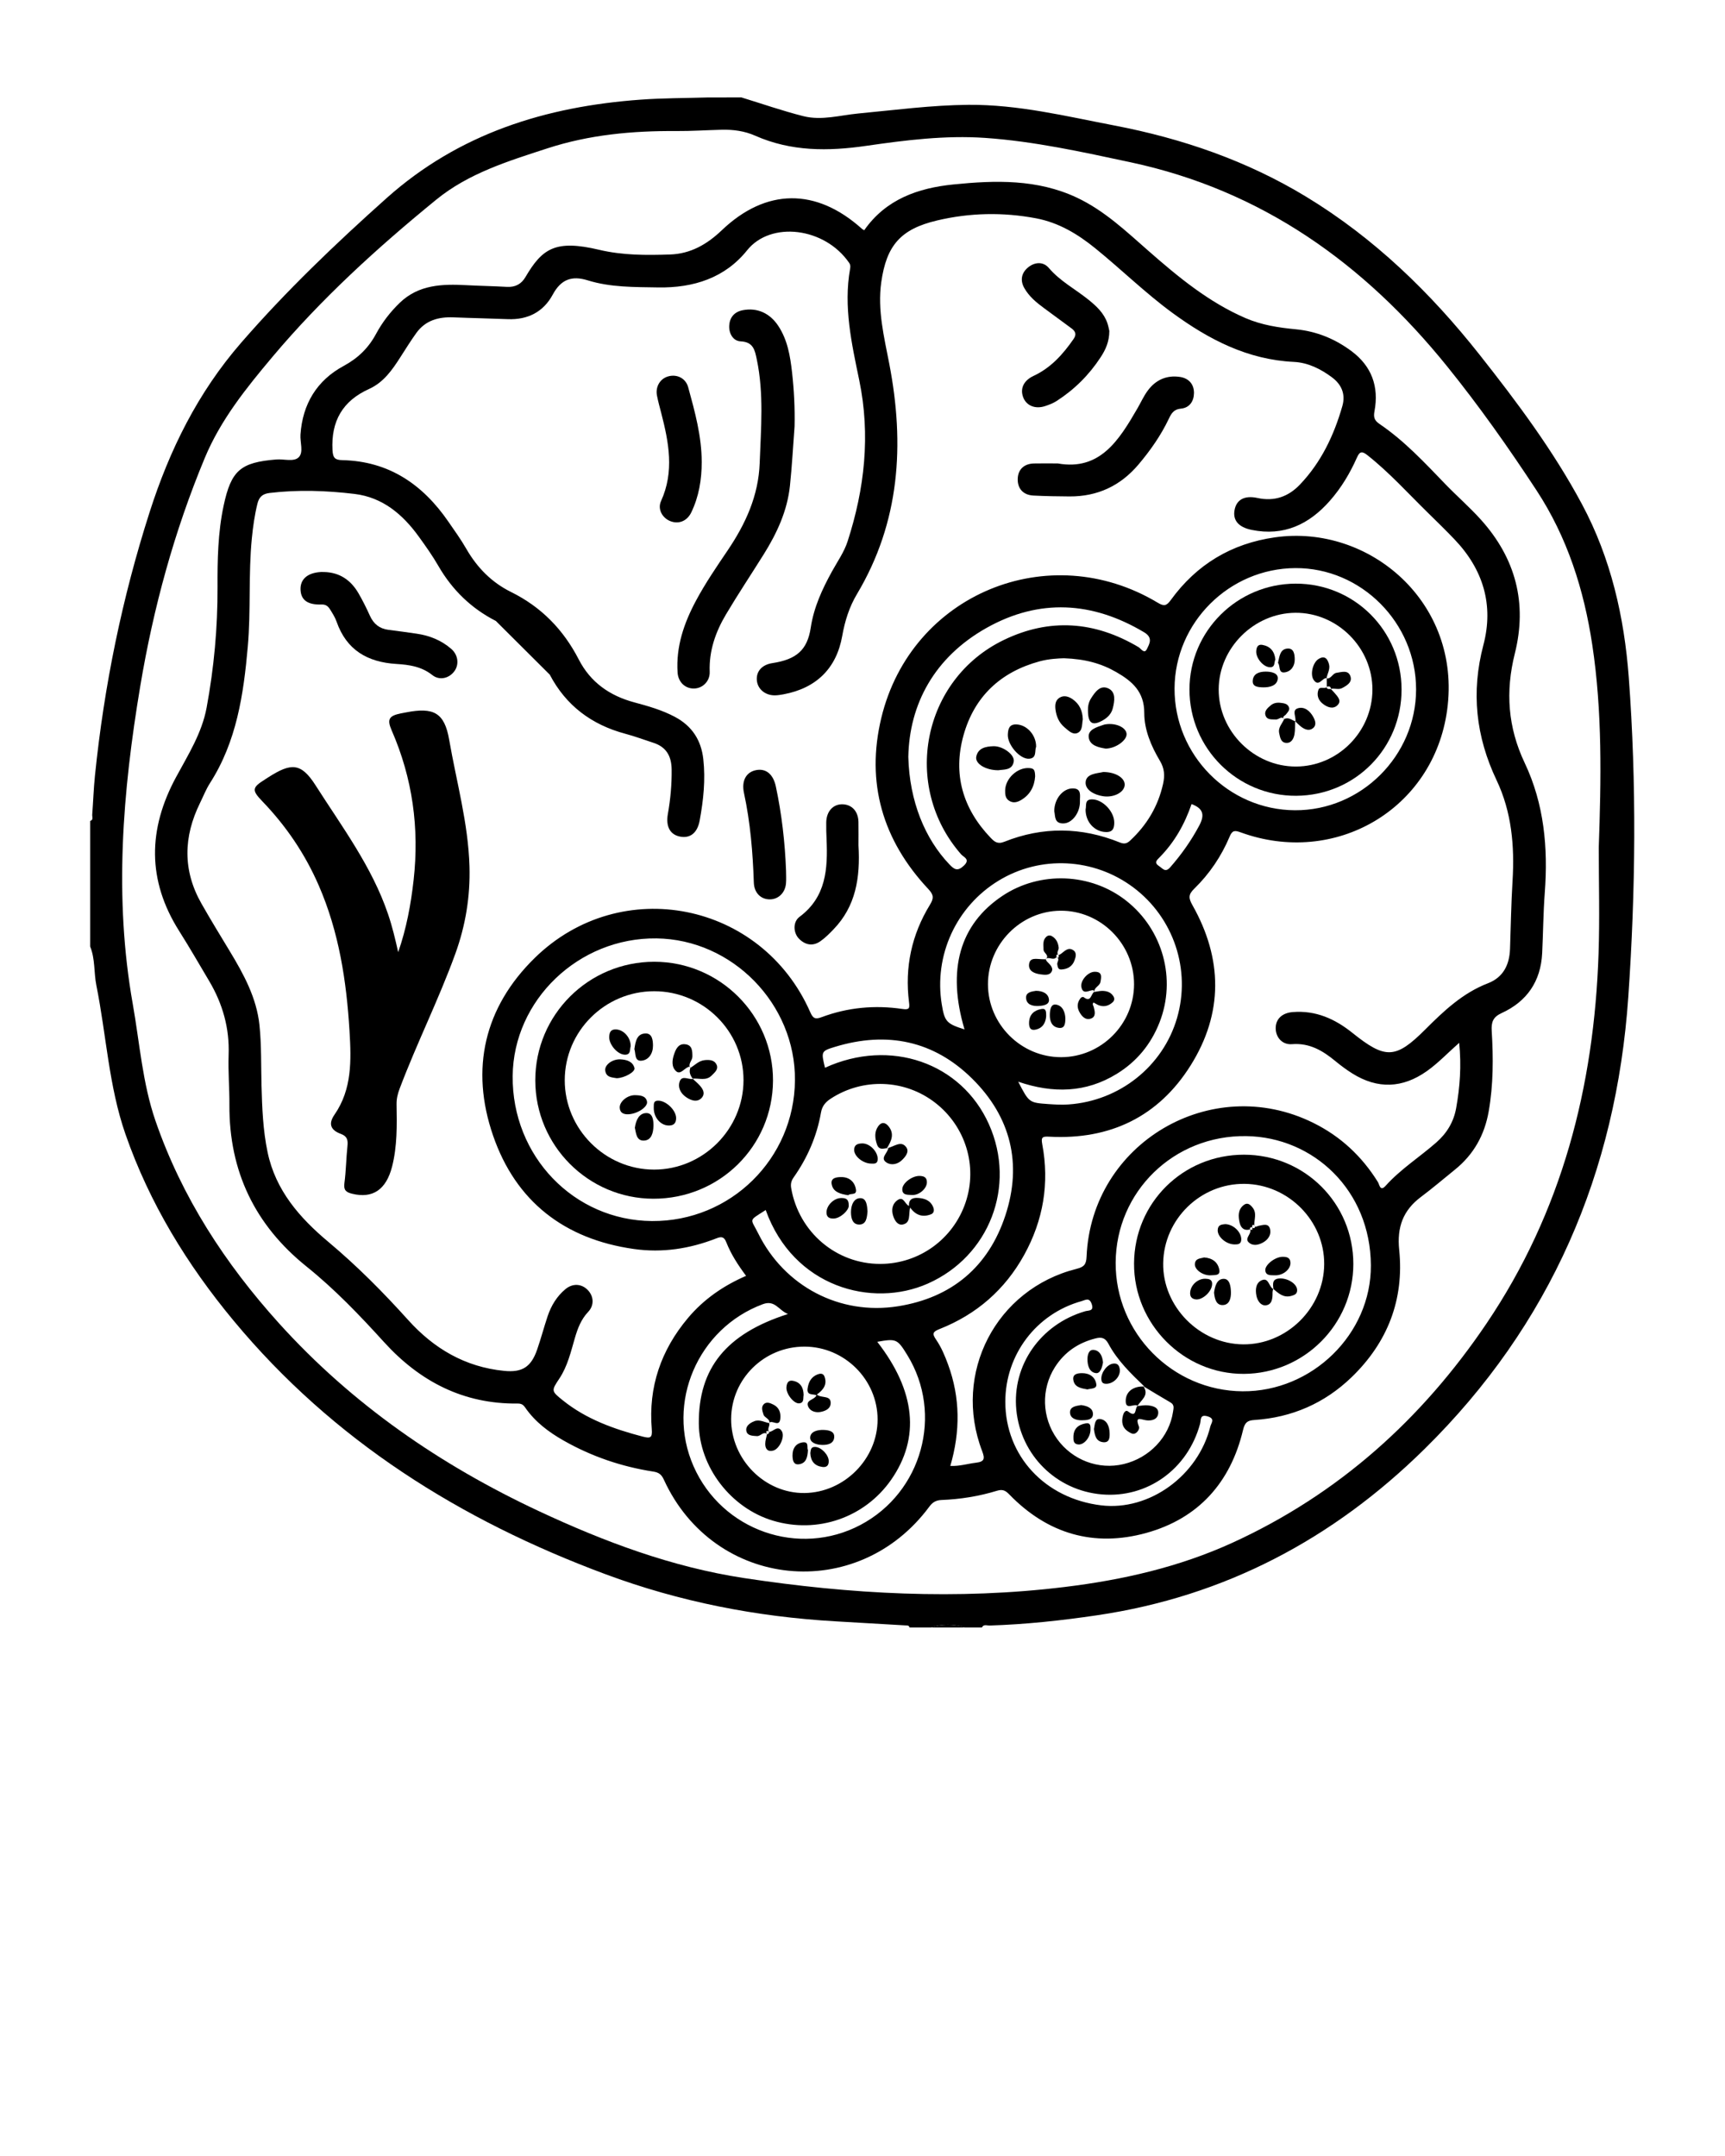 <svg xmlns="http://www.w3.org/2000/svg" xmlns:xlink="http://www.w3.org/1999/xlink" version="1.1" x="0px" y="0px" viewBox="0 0 100 125" enable-background="new 0 0 100 100" xml:space="preserve"><path fill-rule="evenodd" clip-rule="evenodd" fill="#000000" d="M42.98,5.648c1.198,0.367,2.384,0.782,3.597,1.088  C47.636,7.002,48.7,6.68,49.759,6.58c2.125-0.201,4.244-0.485,6.383-0.502c2.878-0.023,5.66,0.661,8.457,1.197  c3.929,0.754,7.676,2.039,11.119,4.13c3.949,2.399,7.209,5.56,10.055,9.162c2.178,2.755,4.28,5.572,5.941,8.676  c1.67,3.124,2.445,6.521,2.707,10.025c0.459,6.177,0.398,12.363-0.027,18.534c-0.703,10.173-4.498,19.003-11.813,26.208  c-5.297,5.217-11.571,8.545-18.978,9.639c-2.074,0.307-4.151,0.531-6.247,0.596c-0.144,0.004-0.337-0.092-0.435,0.115  c-0.328,0-0.658,0-0.986,0c-0.658-0.217-1.316-0.217-1.975,0c-0.41,0-0.822,0-1.233,0c-0.03-0.139-0.142-0.117-0.239-0.123  c-1.354-0.078-2.706-0.16-4.058-0.236c-4.576-0.264-9.026-1.131-13.33-2.732c-8.4-3.125-15.786-7.742-21.562-14.705  c-2.691-3.242-4.871-6.805-6.263-10.801c-0.972-2.79-1.11-5.754-1.688-8.627c-0.151-0.748-0.062-1.534-0.361-2.258  c0-2.426,0-4.853,0-7.28c0.205-0.064,0.11-0.237,0.12-0.362c0.057-0.758,0.082-1.519,0.159-2.273  c0.53-5.199,1.573-10.292,3.169-15.273c1.157-3.613,2.794-6.929,5.308-9.822c2.608-3.003,5.463-5.733,8.424-8.378  c4.212-3.761,9.239-5.315,14.729-5.712c1.287-0.094,2.581-0.088,3.871-0.127C41.664,5.648,42.322,5.648,42.98,5.648z M92.682,49.128  c0.137-3.924,0.213-7.851-0.377-11.746c-0.482-3.194-1.445-6.228-3.232-8.953c-1.622-2.475-3.326-4.89-5.186-7.193  C79.07,15.27,73.143,11.032,65.534,9.407c-2.788-0.595-5.579-1.215-8.431-1.412c-2.305-0.158-4.604,0.13-6.875,0.459  c-2.226,0.323-4.365,0.335-6.456-0.589c-0.605-0.269-1.263-0.358-1.927-0.342c-0.883,0.021-1.765,0.081-2.647,0.075  c-2.54-0.017-5.035,0.211-7.471,1.005c-2.268,0.739-4.552,1.436-6.435,2.971c-3.411,2.783-6.66,5.741-9.502,9.121  c-1.521,1.811-2.999,3.645-3.92,5.859c-1.773,4.262-2.979,8.686-3.739,13.227c-1.024,6.121-1.529,12.263-0.433,18.438  c0.4,2.261,0.561,4.573,1.313,6.758c1.527,4.432,4.037,8.281,7.158,11.74c4.244,4.701,9.354,8.221,15.068,10.895  c3.802,1.779,7.729,3.246,11.885,3.879c6.17,0.939,12.378,1.281,18.605,0.518c3.354-0.408,6.631-1.154,9.718-2.564  c6.138-2.807,10.972-7.148,14.731-12.713c4.371-6.471,6.234-13.72,6.494-21.438C92.739,53.24,92.682,51.183,92.682,49.128z"/><path fill-rule="evenodd" clip-rule="evenodd" fill="#000000" d="M53.961,94.359c0.658-0.217,1.316-0.217,1.975,0  C55.277,94.359,54.619,94.359,53.961,94.359z"/><path fill-rule="evenodd" clip-rule="evenodd" fill="#000000" d="M50.097,13.352c1.256-1.798,3.116-2.452,5.186-2.659  c2.427-0.245,4.848-0.311,7.133,0.76c1.604,0.752,2.875,1.965,4.187,3.115c1.716,1.505,3.468,2.951,5.594,3.872  c0.942,0.407,1.928,0.557,2.929,0.652c1.199,0.115,2.271,0.558,3.225,1.269c1.164,0.867,1.596,2.055,1.33,3.474  c-0.066,0.352-0.014,0.54,0.297,0.75c1.438,0.976,2.617,2.246,3.814,3.488c0.67,0.694,1.398,1.326,2.047,2.045  c2.033,2.253,2.707,4.857,1.977,7.771c-0.554,2.209-0.404,4.285,0.573,6.346c1.128,2.38,1.358,4.919,1.163,7.519  c-0.087,1.167-0.094,2.34-0.151,3.509c-0.081,1.629-0.88,2.801-2.349,3.472c-0.506,0.231-0.607,0.531-0.576,1.038  c0.095,1.559,0.097,3.117-0.176,4.666c-0.239,1.371-0.875,2.504-1.962,3.379c-0.655,0.529-1.297,1.078-1.97,1.582  c-1.034,0.775-1.39,1.754-1.256,3.057c0.296,2.895-0.676,5.383-2.767,7.398c-1.562,1.506-3.457,2.33-5.628,2.473  c-0.41,0.025-0.555,0.15-0.658,0.584c-0.725,3.045-2.587,5.125-5.603,5.963c-3.036,0.842-5.724,0.057-7.937-2.221  c-0.215-0.221-0.375-0.33-0.725-0.223c-1.043,0.32-2.12,0.492-3.211,0.535c-0.322,0.014-0.518,0.127-0.707,0.383  c-4.171,5.637-12.475,4.797-15.389-1.555c-0.131-0.287-0.272-0.422-0.613-0.475c-1.839-0.283-3.579-0.877-5.202-1.799  c-0.866-0.492-1.65-1.08-2.223-1.908c-0.119-0.174-0.226-0.24-0.443-0.238c-3.14,0.035-5.667-1.277-7.742-3.561  c-1.41-1.553-2.854-3.064-4.495-4.383c-2.99-2.402-4.494-5.525-4.47-9.377c0.006-0.963-0.081-1.931-0.046-2.894  c0.056-1.551-0.345-2.962-1.127-4.281c-0.575-0.969-1.138-1.947-1.74-2.9c-1.859-2.94-1.812-5.904-0.182-8.917  c0.7-1.296,1.501-2.559,1.774-4.036c0.426-2.307,0.642-4.635,0.632-6.984c-0.007-1.581,0.021-3.164,0.353-4.722  c0.437-2.049,0.979-2.512,3.059-2.68c0.445-0.036,1.02,0.158,1.302-0.135s0.063-0.861,0.094-1.308  c0.121-1.776,0.953-3.143,2.504-3.98c0.837-0.453,1.439-1.043,1.879-1.861c0.361-0.671,0.826-1.273,1.378-1.805  c1.1-1.055,2.466-1.09,3.864-1.016c0.779,0.041,1.56,0.054,2.339,0.098c0.481,0.027,0.837-0.156,1.077-0.567  c0.98-1.672,1.747-2.182,4.281-1.581c1.365,0.323,2.727,0.316,4.102,0.271c1.191-0.04,2.145-0.59,2.992-1.398  c2.57-2.456,5.479-2.479,8.137-0.087C50.003,13.295,50.041,13.314,50.097,13.352z M66.281,80.371  c0.018,0.012,0.039,0.018,0.062,0.018c-0.785-0.754-1.572-1.514-2.09-2.486c-0.191-0.359-0.422-0.387-0.744-0.305  c-0.998,0.252-1.793,0.789-2.351,1.662c-0.814,1.277-0.765,2.928,0.124,4.168c0.882,1.227,2.404,1.803,3.854,1.457  c1.504-0.359,2.65-1.572,2.866-3.037c0.029-0.195,0.095-0.398-0.147-0.537C67.326,81.006,66.805,80.686,66.281,80.371z   M28.746,36.002c-1.421-0.722-2.532-1.801-3.335-3.194c-0.337-0.585-0.731-1.14-1.127-1.688c-0.932-1.293-2.099-2.287-3.734-2.483  c-1.631-0.195-3.274-0.253-4.918-0.056c-0.419,0.05-0.614,0.235-0.709,0.623c-0.162,0.66-0.256,1.328-0.323,2.003  c-0.206,2.089-0.051,4.189-0.235,6.28c-0.245,2.778-0.646,5.503-2.194,7.919c-0.23,0.36-0.388,0.768-0.577,1.153  c-0.961,1.956-1.009,3.903,0.083,5.826c0.526,0.927,1.083,1.837,1.635,2.749c0.812,1.342,1.566,2.72,1.73,4.304  c0.12,1.161,0.088,2.339,0.119,3.509c0.035,1.292,0.084,2.583,0.352,3.858c0.464,2.219,1.869,3.812,3.525,5.199  c1.661,1.391,3.174,2.918,4.618,4.521c1.498,1.666,3.312,2.732,5.571,2.955c1.053,0.105,1.563-0.227,1.912-1.234  c0.221-0.639,0.394-1.295,0.608-1.936c0.206-0.613,0.535-1.158,1.039-1.574c0.417-0.342,0.926-0.311,1.28,0.049  c0.354,0.359,0.399,0.885,0.031,1.275c-0.414,0.438-0.608,0.959-0.771,1.516c-0.235,0.805-0.422,1.629-0.896,2.344  c-0.474,0.713-0.48,0.725,0.198,1.27c1.357,1.09,2.951,1.66,4.611,2.096c0.46,0.119,0.589,0.09,0.545-0.436  c-0.203-2.434,0.534-4.576,2.099-6.436c0.911-1.084,2.05-1.871,3.368-2.443c-0.474-0.637-0.876-1.258-1.147-1.949  c-0.129-0.328-0.283-0.34-0.585-0.221c-1.536,0.6-3.125,0.846-4.769,0.613c-4.027-0.568-6.851-2.758-8.166-6.576  c-1.332-3.863-0.518-7.436,2.427-10.31c5-4.878,13.149-3.231,15.958,3.151c0.158,0.359,0.282,0.438,0.667,0.292  c1.509-0.565,3.079-0.707,4.668-0.475c0.408,0.06,0.438-0.032,0.394-0.383c-0.257-2.026,0.149-3.922,1.214-5.661  c0.226-0.37,0.222-0.569-0.093-0.904c-2.653-2.827-3.635-6.171-2.726-9.937c1.731-7.165,9.704-10.458,16.019-6.669  c0.362,0.218,0.508,0.194,0.758-0.151c1.495-2.062,3.512-3.278,6.044-3.638c5.473-0.777,10.836,3.79,9.977,10.023  c-0.793,5.762-6.509,9.077-11.973,7.081c-0.334-0.122-0.48-0.121-0.629,0.235c-0.482,1.147-1.172,2.171-2.062,3.038  c-0.347,0.337-0.327,0.547-0.097,0.955c1.752,3.104,1.79,6.255-0.104,9.279c-1.865,2.979-4.674,4.326-8.188,4.139  c-0.396-0.021-0.497,0.012-0.419,0.43c0.428,2.264,0.062,4.414-1.047,6.424c-1.113,2.016-2.762,3.449-4.899,4.295  c-0.401,0.158-0.447,0.268-0.207,0.617c0.302,0.439,0.509,0.934,0.693,1.436c0.711,1.934,0.716,3.887,0.132,5.887  c0.538,0.023,1.01-0.131,1.494-0.188c0.479-0.057,0.523-0.225,0.352-0.67c-1.728-4.512,0.795-9.393,5.468-10.568  c0.446-0.111,0.565-0.262,0.585-0.711c0.281-6.578,7.226-10.674,13.131-7.76c1.589,0.783,2.832,1.943,3.764,3.447  c0.082,0.135,0.123,0.562,0.44,0.209c0.872-0.971,1.976-1.668,2.946-2.52c0.613-0.539,1.002-1.193,1.144-1.986  c0.217-1.215,0.311-2.438,0.175-3.784c-0.676,0.596-1.223,1.18-1.874,1.64c-1.409,0.996-2.85,1.053-4.314,0.139  c-0.347-0.217-0.678-0.464-0.994-0.725c-0.731-0.602-1.494-1.057-2.509-0.977c-0.562,0.045-0.939-0.389-0.945-0.915  c-0.006-0.55,0.379-0.897,0.988-0.946c1.332-0.106,2.44,0.39,3.455,1.203c1.916,1.537,2.505,1.527,4.229-0.195  c1.08-1.082,2.172-2.114,3.633-2.678c0.889-0.343,1.248-1.075,1.279-1.996c0.045-1.313,0.067-2.627,0.146-3.939  c0.123-2.018-0.051-3.998-0.924-5.835c-1.205-2.536-1.486-5.113-0.766-7.842c0.614-2.329-0.016-4.387-1.675-6.124  c-0.496-0.521-1.011-1.023-1.524-1.525c-1.16-1.134-2.246-2.346-3.526-3.357c-0.31-0.245-0.446-0.223-0.606,0.14  c-0.4,0.903-0.905,1.75-1.561,2.496c-1.207,1.378-2.676,2.077-4.541,1.697c-0.76-0.155-1.1-0.553-0.993-1.146  c0.106-0.6,0.569-0.871,1.332-0.704c0.981,0.214,1.794-0.08,2.458-0.778c1.231-1.289,1.973-2.854,2.459-4.55  c0.199-0.697-0.049-1.26-0.611-1.675c-0.652-0.483-1.385-0.848-2.199-0.887c-2.68-0.129-4.924-1.296-7.028-2.833  c-1.579-1.155-2.974-2.529-4.489-3.757c-1.017-0.824-2.113-1.485-3.422-1.734c-1.924-0.365-3.849-0.325-5.746,0.124  c-2.112,0.499-2.932,1.446-3.234,3.579c-0.229,1.62,0.168,3.185,0.469,4.755c0.893,4.658,0.616,9.146-1.879,13.329  c-0.444,0.743-0.699,1.557-0.852,2.419c-0.333,1.895-1.513,3.038-3.409,3.391c-0.161,0.029-0.325,0.056-0.488,0.059  c-0.58,0.008-1.025-0.376-1.056-0.899c-0.03-0.509,0.316-0.88,0.901-0.969c1.396-0.214,2.029-0.756,2.226-2.057  c0.179-1.182,0.664-2.229,1.229-3.256c0.316-0.574,0.708-1.127,0.906-1.742c0.989-3.055,1.336-6.163,0.676-9.349  c-0.441-2.13-0.921-4.264-0.529-6.465c0.021-0.118,0.026-0.22-0.058-0.341c-1.416-2.058-4.54-2.438-5.913-0.725  c-1.281,1.6-3.104,2.188-5.156,2.153c-1.379-0.024-2.757,0.002-4.088-0.412c-0.925-0.288-1.55-0.05-2.023,0.827  c-0.542,1.007-1.449,1.47-2.606,1.424c-1.047-0.042-2.094-0.061-3.141-0.104c-0.87-0.036-1.635,0.17-2.166,0.912  c-0.321,0.448-0.615,0.919-0.913,1.385c-0.479,0.75-0.979,1.474-1.829,1.858c-1.525,0.689-2.202,1.862-2.114,3.541  c0.025,0.47,0.157,0.573,0.578,0.583c2.691,0.062,4.65,1.406,6.134,3.558c0.361,0.523,0.735,1.042,1.051,1.592  c0.623,1.083,1.469,1.941,2.578,2.489c1.763,0.87,3.045,2.186,3.938,3.922c0.678,1.317,1.786,2.097,3.209,2.48  c0.809,0.218,1.621,0.447,2.369,0.847c0.981,0.524,1.516,1.341,1.639,2.445c0.133,1.197,0.007,2.379-0.209,3.555  c-0.131,0.714-0.535,1.04-1.11,0.943c-0.599-0.102-0.866-0.578-0.735-1.32c0.151-0.853,0.229-1.708,0.219-2.575  c-0.009-0.762-0.301-1.304-1.053-1.547c-0.546-0.177-1.084-0.38-1.638-0.527c-1.949-0.521-3.438-1.637-4.374-3.425 M61.681,38.164  c-0.325,0.009-0.877,0.033-1.417,0.18c-2.26,0.615-3.781,2.04-4.408,4.285c-0.629,2.25-0.046,4.255,1.574,5.946  c0.21,0.219,0.396,0.387,0.785,0.231c2.23-0.891,4.477-0.862,6.701,0.038c0.254,0.102,0.406,0.069,0.594-0.104  c0.973-0.904,1.623-1.985,1.914-3.291c0.109-0.484,0.082-0.894-0.183-1.339c-0.507-0.851-0.909-1.798-0.907-2.776  c0.002-1.234-0.703-1.837-1.617-2.364C63.85,38.468,62.91,38.207,61.681,38.164z M51.035,73.279c2.244-0.004,4.226-1.434,4.943-3.57  c0.707-2.102-0.002-4.414-1.771-5.78c-1.759-1.359-4.18-1.447-6.044-0.234c-0.307,0.2-0.503,0.427-0.57,0.808  c-0.239,1.371-0.785,2.625-1.586,3.762c-0.141,0.199-0.183,0.383-0.141,0.625C46.31,71.438,48.478,73.285,51.035,73.279z   M46.084,62.639c0.04-4.423-3.624-8.179-8.03-8.233c-4.504-0.054-8.292,3.571-8.334,7.977c-0.044,4.642,3.547,8.38,8.079,8.411  C42.349,70.822,46.043,67.186,46.084,62.639z M57.273,57.072c0.007,2.317,1.923,4.224,4.242,4.221  c2.322-0.004,4.225-1.907,4.227-4.229c0.002-2.349-1.938-4.285-4.268-4.262C59.163,52.823,57.266,54.754,57.273,57.072z   M46.638,78.074c-2.341-0.004-4.246,1.877-4.253,4.199c-0.007,2.342,1.948,4.314,4.254,4.289c2.3-0.027,4.236-1.975,4.236-4.264  C50.875,79.99,48.957,78.076,46.638,78.074z M64.676,73.205c-0.021,4.074,3.289,7.43,7.357,7.459  c4.022,0.029,7.461-3.312,7.438-7.305c-0.023-4.352-3.33-7.434-7.223-7.49C68.045,65.807,64.696,69.09,64.676,73.205z   M82.092,39.973c0.002-3.86-3.182-7.059-7.002-7.036c-3.834,0.021-6.985,3.164-7,6.98c-0.015,3.857,3.128,7.038,6.975,7.06  C78.902,46.999,82.09,43.821,82.092,39.973z M59.027,62.715c0.629,1.216,0.629,1.218,1.754,1.297  c0.389,0.027,0.773,0.049,1.165,0.021c2.946-0.203,5.468-2.202,6.287-5.007c0.817-2.798-0.192-5.82-2.532-7.574  c-2.289-1.717-5.389-1.873-7.815-0.391c-2.456,1.498-3.756,4.332-3.29,7.174c0.162,0.993,0.279,1.122,1.318,1.448  c-1.026-3.458-0.284-6.079,2.189-7.737c2.179-1.46,5.138-1.344,7.195,0.283c2.117,1.673,2.902,4.531,1.924,7.041  c-0.494,1.264-1.314,2.269-2.471,2.983C62.951,63.366,61.039,63.402,59.027,62.715z M47.826,61.906  c3.782-1.729,7.908-0.294,9.504,3.277c1.598,3.576,0.029,7.652-3.542,9.236c-3.241,1.438-7.795,0.207-9.4-4.264  c-1.032,0.668-0.882,0.449-0.43,1.363c1.514,3.057,4.723,4.754,8.097,4.217c3.109-0.494,5.242-2.277,6.228-5.268  c0.987-2.994,0.312-5.713-1.915-7.919c-2.23-2.213-4.949-2.771-7.956-1.856C47.592,60.942,47.599,60.966,47.826,61.906z   M45.678,76.184c-0.541-0.219-0.75-0.832-1.452-0.572c-3.774,1.402-5.639,5.725-4.019,9.4c1.642,3.727,6.097,5.291,9.676,3.4  c3.571-1.889,4.82-6.42,2.716-9.846c-0.578-0.939-0.639-0.967-1.743-0.771c2.223,2.855,2.497,5.568,0.807,7.996  c-1.532,2.199-4.271,3.148-6.851,2.375c-2.453-0.734-4.284-3.133-4.301-5.633C40.49,79.332,42.086,77.332,45.678,76.184z   M52.656,43.886c0.068,2.582,0.967,4.745,2.383,6.231c0.283,0.296,0.471,0.417,0.832,0.077c0.4-0.377-0.006-0.492-0.154-0.661  c-3.464-3.958-2.252-10.144,2.473-12.428c2.66-1.287,5.279-1.092,7.814,0.416c0.139,0.082,0.332,0.417,0.48,0.115  c0.148-0.304,0.373-0.661-0.157-0.977c-3.003-1.791-6.075-1.967-9.122-0.262C54.154,38.107,52.713,40.84,52.656,43.886z   M58.279,81.277c0.003,3.131,2.298,5.607,5.561,6c2.781,0.336,5.622-1.715,6.326-4.578c0.047-0.189,0.291-0.443-0.146-0.578  c-0.477-0.148-0.391,0.205-0.449,0.422c-0.707,2.629-3.053,4.322-5.693,4.1c-2.637-0.225-4.704-2.266-4.961-4.9  c-0.252-2.592,1.4-4.959,3.988-5.719c0.203-0.059,0.531,0.01,0.38-0.426c-0.138-0.393-0.363-0.223-0.582-0.162  C60.074,76.166,58.277,78.541,58.279,81.277z M69.076,46.618c-0.402,1.173-0.992,2.216-1.856,3.091  c-0.167,0.169-0.335,0.308-0.021,0.511c0.215,0.14,0.354,0.39,0.641,0.062c0.651-0.743,1.213-1.539,1.68-2.414  C69.831,47.28,69.79,46.885,69.076,46.618z"/><path fill-rule="evenodd" clip-rule="evenodd" fill="#000000" d="M65.951,81.506c-0.206-0.164-0.725,0.305-0.691-0.336  c0.027-0.508,0.466-0.818,1.084-0.781c-0.023,0-0.045-0.006-0.062-0.018c0.363,0.527-0.135,0.795-0.348,1.15L65.951,81.506z"/><path fill-rule="evenodd" clip-rule="evenodd" fill="#000000" d="M23.083,55.206c0.478-1.369,0.737-2.771,0.896-4.193  c0.334-3-0.061-5.89-1.273-8.666c-0.283-0.646-0.156-0.846,0.529-0.986c0.101-0.021,0.202-0.036,0.302-0.057  c1.588-0.313,2.229,0.005,2.501,1.579c0.423,2.442,1.106,4.846,1.178,7.348c0.05,1.745-0.227,3.428-0.821,5.067  c-0.964,2.658-2.236,5.188-3.233,7.834c-0.11,0.294-0.178,0.577-0.173,0.892c0.02,1.211,0.043,2.428-0.26,3.615  c-0.346,1.348-1.132,1.861-2.312,1.572c-0.365-0.088-0.504-0.213-0.451-0.617c0.095-0.711,0.1-1.434,0.176-2.146  c0.037-0.35-0.012-0.57-0.382-0.707c-0.55-0.203-0.764-0.545-0.369-1.115c1.023-1.479,0.973-3.155,0.871-4.848  c-0.176-2.904-0.611-5.748-1.784-8.442c-0.795-1.829-1.892-3.447-3.272-4.881c-0.617-0.641-0.596-0.794,0.144-1.257  c0.069-0.044,0.137-0.09,0.207-0.134c1.309-0.836,1.89-0.859,2.73,0.457c1.537,2.411,3.276,4.725,4.21,7.481  C22.741,53.72,22.917,54.457,23.083,55.206z"/><path fill-rule="evenodd" clip-rule="evenodd" fill="#000000" d="M46.062,24.718c-0.087,1.146-0.148,2.294-0.267,3.435  c-0.151,1.458-0.753,2.757-1.52,3.984c-0.728,1.165-1.491,2.309-2.191,3.488c-0.603,1.016-0.987,2.108-0.942,3.324  c0.02,0.545-0.408,0.963-0.912,0.97c-0.51,0.008-0.914-0.37-0.95-0.928c-0.098-1.505,0.372-2.868,1.071-4.172  c0.543-1.014,1.192-1.962,1.835-2.913c1.037-1.537,1.784-3.157,1.854-5.062c0.073-2.011,0.25-4.018-0.169-6.01  c-0.11-0.521-0.192-1.01-0.935-1.043c-0.439-0.02-0.686-0.458-0.662-0.909c0.025-0.472,0.291-0.802,0.784-0.897  c0.83-0.161,1.567,0.163,2.06,0.91c0.538,0.814,0.691,1.749,0.797,2.686C46.032,22.622,46.085,23.668,46.062,24.718z"/><path fill-rule="evenodd" clip-rule="evenodd" fill="#000000" d="M61.319,26.869c2.449,0.438,3.556-1.352,4.624-3.2  c0.195-0.337,0.355-0.697,0.583-1.009c0.46-0.632,1.101-0.923,1.88-0.806c0.509,0.076,0.816,0.425,0.81,0.937  c-0.007,0.47-0.254,0.855-0.761,0.901c-0.403,0.037-0.549,0.271-0.695,0.583c-0.461,0.97-1.073,1.842-1.764,2.66  c-1.045,1.234-2.378,1.857-3.997,1.847c-0.698-0.004-1.397-0.015-2.094-0.051c-0.583-0.03-0.915-0.398-0.907-0.95  c0.008-0.55,0.355-0.894,0.939-0.91C60.349,26.861,60.76,26.869,61.319,26.869z"/><path fill-rule="evenodd" clip-rule="evenodd" fill="#000000" d="M64.309,19.188c-0.002,0.627-0.221,1.093-0.502,1.522  c-0.67,1.027-1.524,1.877-2.557,2.541c-0.203,0.131-0.439,0.22-0.67,0.296c-0.576,0.187-1.087-0.031-1.268-0.521  c-0.188-0.513,0.044-0.972,0.604-1.232c1-0.466,1.705-1.251,2.32-2.14c0.191-0.276,0.102-0.45-0.122-0.617  c-0.526-0.391-1.054-0.778-1.583-1.166c-0.451-0.33-0.88-0.686-1.155-1.177c-0.239-0.428-0.171-0.851,0.198-1.169  c0.393-0.339,0.896-0.375,1.224,0.007c0.653,0.769,1.533,1.226,2.296,1.84c0.467,0.376,0.904,0.78,1.104,1.369  C64.257,18.915,64.287,19.096,64.309,19.188z"/><path fill-rule="evenodd" clip-rule="evenodd" fill="#000000" d="M18.786,33.164c0.903,0.021,1.552,0.469,1.994,1.229  c0.246,0.424,0.465,0.865,0.667,1.312c0.214,0.472,0.555,0.745,1.069,0.811c0.549,0.069,1.097,0.144,1.645,0.225  c0.745,0.108,1.424,0.383,1.997,0.879c0.394,0.339,0.466,0.885,0.198,1.273c-0.297,0.429-0.868,0.585-1.296,0.245  c-0.624-0.495-1.343-0.599-2.077-0.643c-1.673-0.102-2.895-0.802-3.47-2.449c-0.086-0.248-0.233-0.479-0.373-0.704  c-0.108-0.176-0.24-0.304-0.493-0.294c-0.804,0.029-1.194-0.252-1.224-0.842c-0.032-0.618,0.399-0.999,1.18-1.042  C18.663,33.161,18.724,33.164,18.786,33.164z"/><path fill-rule="evenodd" clip-rule="evenodd" fill="#000000" d="M40.679,26.79c0,1.013-0.161,1.997-0.605,2.918  c-0.246,0.511-0.738,0.699-1.224,0.503c-0.454-0.184-0.743-0.69-0.529-1.16c0.779-1.711,0.45-3.404,0.011-5.106  c-0.087-0.337-0.182-0.673-0.247-1.014c-0.098-0.512,0.185-0.978,0.648-1.108c0.507-0.144,1.018,0.101,1.163,0.631  C40.285,23.874,40.678,25.297,40.679,26.79z"/><path fill-rule="evenodd" clip-rule="evenodd" fill="#000000" d="M49.767,49.01c0.112,1.884-0.159,3.532-1.44,4.864  c-0.241,0.251-0.49,0.504-0.773,0.7c-0.432,0.3-0.869,0.219-1.229-0.142c-0.342-0.342-0.373-0.979,0.026-1.277  c1.55-1.155,1.638-2.788,1.566-4.491c-0.014-0.328-0.026-0.657-0.019-0.985c0.013-0.646,0.402-1.064,0.953-1.048  c0.542,0.018,0.903,0.414,0.915,1.027C49.774,48.152,49.767,48.644,49.767,49.01z"/><path fill-rule="evenodd" clip-rule="evenodd" fill="#000000" d="M45.568,50.485c0,0.246,0.019,0.494-0.004,0.739  c-0.051,0.556-0.46,0.934-0.969,0.919c-0.515-0.015-0.876-0.4-0.895-0.972c-0.058-1.748-0.202-3.483-0.571-5.196  c-0.156-0.727,0.141-1.23,0.73-1.33c0.561-0.096,0.968,0.254,1.118,0.954C45.319,47.209,45.507,48.839,45.568,50.485z"/><path fill-rule="evenodd" clip-rule="evenodd" fill="#000000" d="M62.771,41.708c-0.055,0.277,0,0.665-0.319,0.793  c-0.28,0.112-0.524-0.153-0.741-0.333c-0.314-0.263-0.465-0.614-0.521-1.012c-0.037-0.278-0.018-0.556,0.24-0.71  c0.251-0.149,0.517-0.068,0.749,0.092C62.58,40.816,62.756,41.213,62.771,41.708z"/><path fill-rule="evenodd" clip-rule="evenodd" fill="#000000" d="M60.008,45.015c-0.041,0.566-0.278,1.057-0.822,1.374  c-0.23,0.134-0.461,0.185-0.689,0.035c-0.213-0.138-0.234-0.369-0.228-0.602c0.017-0.688,0.704-1.33,1.38-1.292  C59.938,44.546,59.998,44.622,60.008,45.015z"/><path fill-rule="evenodd" clip-rule="evenodd" fill="#000000" d="M63.959,44.759c0.744,0.003,1.279,0.367,1.239,0.773  c-0.042,0.415-0.632,0.72-1.239,0.633c-0.504-0.071-1.046-0.355-1.025-0.803C62.955,44.845,63.605,44.843,63.959,44.759z"/><path fill-rule="evenodd" clip-rule="evenodd" fill="#000000" d="M60.065,43.292c-0.097,0.237,0.054,0.657-0.398,0.698  c-0.526,0.047-1.271-0.8-1.242-1.407c0.015-0.286,0.061-0.585,0.468-0.583C59.509,42.001,60.07,42.603,60.065,43.292z"/><path fill-rule="evenodd" clip-rule="evenodd" fill="#000000" d="M64.102,43.403c-0.385-0.063-0.93-0.164-0.988-0.656  c-0.053-0.447,0.469-0.592,0.855-0.722c0.039-0.015,0.08-0.022,0.119-0.029c0.594-0.096,1.193,0.177,1.221,0.552  C65.336,42.912,64.699,43.39,64.102,43.403z"/><path fill-rule="evenodd" clip-rule="evenodd" fill="#000000" d="M57.879,44.657c-0.73,0.004-1.363-0.376-1.284-0.785  c0.099-0.511,0.562-0.596,1.002-0.608c0.53-0.015,1.231,0.484,1.171,0.883C58.688,44.674,58.191,44.604,57.879,44.657z"/><path fill-rule="evenodd" clip-rule="evenodd" fill="#000000" d="M63.07,41.201c-0.01-0.217,0.031-0.481,0.178-0.711  c0.234-0.366,0.533-0.799,1.006-0.576c0.447,0.212,0.363,0.726,0.256,1.149c-0.078,0.31-0.289,0.534-0.565,0.693  C63.335,42.105,63.074,41.956,63.07,41.201z"/><path fill-rule="evenodd" clip-rule="evenodd" fill="#000000" d="M61.117,47.031c-0.003-0.719,0.51-1.331,1.086-1.321  c0.518,0.008,0.392,0.442,0.402,0.729c0.023,0.668-0.448,1.288-0.948,1.301C61.098,47.754,61.184,47.305,61.117,47.031z"/><path fill-rule="evenodd" clip-rule="evenodd" fill="#000000" d="M62.933,46.927c0.062-0.222-0.081-0.592,0.394-0.581  c0.609,0.014,1.271,0.71,1.268,1.35c-0.003,0.32-0.078,0.553-0.479,0.544C63.457,48.228,62.924,47.662,62.933,46.927z"/><path fill-rule="evenodd" clip-rule="evenodd" fill="#000000" d="M52.693,69.918c-0.021-0.383,0.203-0.484,0.52-0.465  c0.387,0.023,0.723,0.141,0.885,0.533c0.068,0.166,0.057,0.346-0.131,0.418c-0.471,0.182-0.879,0.066-1.205-0.393  c-0.104,0.404,0.053,0.883-0.424,0.982c-0.295,0.062-0.469-0.225-0.555-0.48c-0.119-0.357-0.067-0.717,0.256-0.938  C52.384,69.342,52.443,69.799,52.693,69.918z"/><path fill-rule="evenodd" clip-rule="evenodd" fill="#000000" d="M51.405,66.586c0.466-0.129,0.829-0.469,1.124-0.082  c0.199,0.264-0.025,0.545-0.234,0.75c-0.263,0.256-0.629,0.326-0.906,0.145c-0.391-0.26,0.061-0.523,0.105-0.838  c-0.237,0.004-0.531,0.17-0.658-0.219c-0.124-0.377-0.153-0.73,0.081-1.053c0.185-0.252,0.408-0.229,0.604,0.025  C51.836,65.719,51.714,66.107,51.405,66.586z"/><path fill-rule="evenodd" clip-rule="evenodd" fill="#000000" d="M50.52,67.463c-0.482,0.004-1.005-0.418-1.004-0.795  c0.001-0.312,0.221-0.365,0.45-0.375c0.444-0.02,0.916,0.467,0.916,0.896C50.882,67.465,50.717,67.475,50.52,67.463z"/><path fill-rule="evenodd" clip-rule="evenodd" fill="#000000" d="M50.291,70.229c-0.031,0.365-0.068,0.764-0.475,0.768  c-0.402,0.004-0.484-0.383-0.484-0.725c0-0.395,0.161-0.818,0.563-0.805C50.247,69.48,50.267,69.932,50.291,70.229z"/><path fill-rule="evenodd" clip-rule="evenodd" fill="#000000" d="M49.173,69.297c-0.461-0.072-0.89-0.182-0.964-0.66  c-0.056-0.365,0.323-0.393,0.563-0.393c0.462-0.002,0.78,0.273,0.849,0.727C49.675,69.326,49.288,69.16,49.173,69.297z"/><path fill-rule="evenodd" clip-rule="evenodd" fill="#000000" d="M49.202,69.92c-0.001,0.25-0.486,0.729-0.89,0.729  c-0.225,0-0.393-0.07-0.399-0.344c-0.01-0.414,0.436-0.861,0.878-0.846C48.99,69.465,49.216,69.48,49.202,69.92z"/><path fill-rule="evenodd" clip-rule="evenodd" fill="#000000" d="M53.295,68.178c0.248,0.004,0.441,0.064,0.438,0.373  c-0.005,0.369-0.464,0.773-0.901,0.732c-0.206-0.02-0.534,0.025-0.525-0.342C52.316,68.59,52.869,68.176,53.295,68.178z"/><path fill-rule="evenodd" clip-rule="evenodd" fill="#000000" d="M37.927,55.761c3.802,0,6.902,3.107,6.884,6.898  c-0.019,3.802-3.103,6.847-6.933,6.841c-3.773-0.006-6.843-3.082-6.847-6.86C31.028,58.838,34.113,55.761,37.927,55.761z   M37.922,57.469c-2.855,0-5.181,2.315-5.183,5.161c-0.001,2.837,2.341,5.179,5.178,5.181c2.836,0,5.178-2.338,5.185-5.176  C43.11,59.795,40.777,57.469,37.922,57.469z"/><path fill-rule="evenodd" clip-rule="evenodd" fill="#000000" d="M63.434,57.513c0.143-0.022,0.283-0.056,0.424-0.062  c0.277-0.008,0.529,0.06,0.688,0.312c0.071,0.114,0.068,0.237-0.033,0.335c-0.224,0.212-0.488,0.294-0.786,0.196  c-0.114-0.037-0.217-0.112-0.327-0.17c-0.103,0.085-0.021,0.169,0.004,0.258c0.07,0.262,0.146,0.576-0.178,0.678  c-0.311,0.099-0.526-0.144-0.666-0.414c-0.145-0.284-0.102-0.552,0.096-0.793c0.029-0.037,0.134-0.064,0.161-0.042  c0.442,0.351,0.422-0.208,0.628-0.315L63.434,57.513z"/><path fill-rule="evenodd" clip-rule="evenodd" fill="#000000" d="M61.361,55.381c0.049-0.026,0.1-0.047,0.145-0.08  c0.21-0.153,0.41-0.399,0.699-0.219c0.234,0.146,0.163,0.397,0.082,0.61c-0.129,0.345-0.41,0.5-0.762,0.518  c-0.188,0.008-0.205-0.144-0.234-0.295c-0.027-0.145,0.18-0.312-0.041-0.433L61.232,55.5c0.169,0.082,0.146-0.034,0.139-0.135  L61.361,55.381z"/><path fill-rule="evenodd" clip-rule="evenodd" fill="#000000" d="M61.25,55.482c-0.172,0.246-0.45-0.051-0.637,0.123l0.016,0.015  c0.228-0.248-0.135-0.356-0.134-0.564c0.001-0.263-0.065-0.528,0.155-0.739c0.104-0.099,0.231-0.1,0.339-0.035  c0.242,0.145,0.349,0.37,0.384,0.653c0.02,0.154-0.16,0.297-0.012,0.446l0.01-0.016c-0.16-0.073-0.125,0.057-0.139,0.135  L61.25,55.482z"/><path fill-rule="evenodd" clip-rule="evenodd" fill="#000000" d="M63.443,57.496c-0.023-0.032-0.049-0.091-0.072-0.09  c-0.244,0.003-0.583,0.285-0.68-0.168c-0.08-0.383,0.375-0.888,0.758-0.896c0.457-0.011,0.402,0.286,0.346,0.591  c-0.046,0.242-0.371,0.304-0.359,0.579C63.434,57.513,63.443,57.496,63.443,57.496z"/><path fill-rule="evenodd" clip-rule="evenodd" fill="#000000" d="M60.054,57.446c0.386-0.001,0.724,0.156,0.755,0.506  c0.029,0.312-0.344,0.358-0.6,0.372c-0.342,0.017-0.712-0.067-0.727-0.476C59.471,57.527,59.807,57.483,60.054,57.446z"/><path fill-rule="evenodd" clip-rule="evenodd" fill="#000000" d="M60.613,55.605c0.027,0.048,0.047,0.104,0.083,0.142  c0.155,0.163,0.378,0.347,0.278,0.566c-0.114,0.255-0.422,0.21-0.66,0.177c-0.336-0.046-0.697-0.18-0.659-0.573  c0.04-0.434,0.44-0.309,0.732-0.305c0.081,0.001,0.161,0.005,0.241,0.008L60.613,55.605z"/><path fill-rule="evenodd" clip-rule="evenodd" fill="#000000" d="M61.761,59.041c-0.005,0.304-0.032,0.591-0.364,0.555  c-0.422-0.046-0.545-0.394-0.538-0.76c0.005-0.255,0.046-0.641,0.358-0.592C61.609,58.305,61.748,58.693,61.761,59.041z"/><path fill-rule="evenodd" clip-rule="evenodd" fill="#000000" d="M60.648,58.916c-0.026,0.355-0.179,0.696-0.631,0.783  c-0.324,0.062-0.369-0.186-0.36-0.424c0.016-0.454,0.284-0.7,0.714-0.775C60.654,58.451,60.646,58.661,60.648,58.916z"/><path fill-rule="evenodd" clip-rule="evenodd" fill="#000000" d="M47.332,80.895c-0.196-0.092-0.576,0.033-0.514-0.398  c0.053-0.371,0.208-0.664,0.562-0.807c0.144-0.057,0.337-0.094,0.415,0.115c0.173,0.461-0.061,0.775-0.441,1.047  c0.263,0.238,0.857,0.004,0.797,0.555c-0.032,0.283-0.328,0.41-0.595,0.457c-0.276,0.047-0.575-0.043-0.693-0.287  C46.659,81.154,47.216,81.18,47.332,80.895z"/><path fill-rule="evenodd" clip-rule="evenodd" fill="#000000" d="M47.66,83.773c-0.33-0.004-0.716-0.133-0.693-0.443  c0.025-0.342,0.436-0.438,0.78-0.426c0.292,0.012,0.643,0.068,0.613,0.432C48.331,83.693,47.995,83.783,47.66,83.773z"/><path fill-rule="evenodd" clip-rule="evenodd" fill="#000000" d="M44.591,83.02c0.247-0.016,0.495-0.422,0.73-0.045  c0.196,0.318-0.131,1.023-0.489,1.125c-0.319,0.09-0.467-0.092-0.47-0.377c-0.002-0.195,0.068-0.391,0.106-0.588l-0.017,0.002  c0.113,0.023,0.133-0.051,0.14-0.137L44.591,83.02z"/><path fill-rule="evenodd" clip-rule="evenodd" fill="#000000" d="M46.587,80.879c-0.037,0.191,0.041,0.447-0.25,0.484  c-0.308,0.037-0.77-0.541-0.747-0.922c0.014-0.221,0.087-0.432,0.356-0.389C46.4,80.127,46.58,80.447,46.587,80.879z"/><path fill-rule="evenodd" clip-rule="evenodd" fill="#000000" d="M46.975,84.244c0.031-0.154,0.002-0.365,0.286-0.354  c0.351,0.014,0.774,0.455,0.782,0.816c0.005,0.268-0.131,0.379-0.377,0.344C47.218,84.986,46.993,84.711,46.975,84.244z"/><path fill-rule="evenodd" clip-rule="evenodd" fill="#000000" d="M44.604,82.512c0.036-0.27-0.28-0.297-0.345-0.502  c-0.062-0.199-0.142-0.416,0.003-0.582c0.164-0.186,0.396-0.08,0.571,0.008c0.329,0.164,0.441,0.459,0.402,0.82  c-0.055,0.52-0.476,0.041-0.647,0.24L44.604,82.512z"/><path fill-rule="evenodd" clip-rule="evenodd" fill="#000000" d="M46.837,84.074c-0.02,0.414-0.106,0.768-0.524,0.822  c-0.328,0.043-0.366-0.258-0.37-0.506c-0.006-0.416,0.198-0.723,0.615-0.768C46.915,83.588,46.761,83.938,46.837,84.074z"/><path fill-rule="evenodd" clip-rule="evenodd" fill="#000000" d="M44.587,82.496c0.073,0.174-0.145,0.35,0.004,0.523L44.592,83  c-0.166-0.076-0.207-0.025-0.14,0.137l0.017-0.002c-0.237-0.158-0.372,0.145-0.593,0.127c-0.256-0.018-0.552-0.02-0.608-0.291  c-0.06-0.287,0.198-0.467,0.452-0.57c0.308-0.123,0.59,0.059,0.883,0.111L44.587,82.496z"/><path fill-rule="evenodd" clip-rule="evenodd" fill="#000000" d="M72.115,66.947c3.521,0.002,6.342,2.822,6.339,6.338  c-0.002,3.494-2.845,6.348-6.343,6.369c-3.492,0.021-6.388-2.889-6.369-6.402C65.76,69.734,68.578,66.945,72.115,66.947z   M72.068,77.943c2.529,0.021,4.68-2.105,4.697-4.646c0.017-2.512-2.074-4.627-4.605-4.66c-2.559-0.033-4.689,2.039-4.729,4.598  C67.393,75.75,69.531,77.922,72.068,77.943z"/><path fill-rule="evenodd" clip-rule="evenodd" fill="#000000" d="M81.25,39.97c0.006,3.417-2.695,6.146-6.105,6.168  c-3.413,0.02-6.191-2.747-6.19-6.164c0.001-3.379,2.757-6.127,6.153-6.136C78.512,33.83,81.242,36.557,81.25,39.97z M75.128,44.442  c2.42-0.006,4.42-2.01,4.433-4.442c0.013-2.44-2.029-4.486-4.462-4.472c-2.408,0.015-4.444,2.046-4.45,4.442  C70.64,42.397,72.695,44.449,75.128,44.442z"/><path fill-rule="evenodd" clip-rule="evenodd" fill="#000000" d="M65.934,81.521c0.199-0.016,0.402-0.062,0.598-0.043  c0.286,0.031,0.641,0.109,0.611,0.463c-0.029,0.369-0.404,0.449-0.707,0.402c-0.325-0.051-0.646-0.246-0.416,0.35  c0.054,0.137-0.051,0.326-0.206,0.41c-0.145,0.076-0.28-0.025-0.397-0.096c-0.373-0.229-0.418-0.584-0.312-0.963  c0.032-0.115,0.14-0.332,0.297-0.207c0.524,0.414,0.368-0.227,0.551-0.332L65.934,81.521z"/><path fill-rule="evenodd" clip-rule="evenodd" fill="#000000" d="M63.035,80.555c-0.359-0.066-0.758-0.119-0.816-0.568  c-0.043-0.326,0.25-0.373,0.504-0.375c0.443-0.002,0.774,0.227,0.832,0.648C63.59,80.531,63.246,80.496,63.035,80.555z"/><path fill-rule="evenodd" clip-rule="evenodd" fill="#000000" d="M64.92,79.42c0.02,0.406-0.355,0.795-0.767,0.809  c-0.201,0.006-0.298-0.061-0.308-0.273c-0.02-0.383,0.344-0.861,0.692-0.898C64.816,79.027,64.891,79.195,64.92,79.42z"/><path fill-rule="evenodd" clip-rule="evenodd" fill="#000000" d="M63.417,82.852c0.052-0.23,0.04-0.617,0.355-0.58  c0.403,0.047,0.546,0.436,0.554,0.83c0.005,0.252-0.01,0.539-0.352,0.516C63.537,83.586,63.465,83.227,63.417,82.852z"/><path fill-rule="evenodd" clip-rule="evenodd" fill="#000000" d="M62.67,81.463c0.336,0.043,0.678,0.162,0.689,0.502  c0.013,0.373-0.389,0.375-0.65,0.379c-0.305,0.004-0.681-0.098-0.68-0.465C62.031,81.541,62.402,81.512,62.67,81.463z"/><path fill-rule="evenodd" clip-rule="evenodd" fill="#000000" d="M63.217,82.875c0.006,0.438-0.359,0.895-0.699,0.873  c-0.292-0.02-0.295-0.238-0.291-0.449c0.008-0.469,0.284-0.701,0.717-0.775C63.232,82.475,63.219,82.686,63.217,82.875z"/><path fill-rule="evenodd" clip-rule="evenodd" fill="#000000" d="M63.942,78.99c-0.046,0.275-0.152,0.646-0.401,0.621  c-0.387-0.039-0.5-0.441-0.5-0.803c0-0.248,0.074-0.576,0.367-0.543C63.771,78.305,63.911,78.639,63.942,78.99z"/><path fill-rule="evenodd" clip-rule="evenodd" fill="#000000" d="M35.749,62.512c-0.249-0.051-0.6-0.027-0.662-0.435  c-0.051-0.331,0.408-0.68,0.879-0.658c0.354,0.017,0.711,0.115,0.815,0.5C36.84,62.143,36.201,62.503,35.749,62.512z"/><path fill-rule="evenodd" clip-rule="evenodd" fill="#000000" d="M40.027,61.9c-0.064-0.096-0.125-0.041-0.196-0.003  c-0.204,0.108-0.409,0.411-0.634,0.212c-0.282-0.251-0.234-0.648-0.122-0.978c0.096-0.283,0.236-0.616,0.612-0.591  c0.442,0.028,0.454,0.381,0.451,0.723c-0.002,0.228-0.265,0.402-0.127,0.654L40.027,61.9z"/><path fill-rule="evenodd" clip-rule="evenodd" fill="#000000" d="M36.776,60.826c0.065-0.446,0.141-0.904,0.657-0.908  c0.382-0.004,0.419,0.408,0.421,0.702c0.004,0.446-0.238,0.845-0.679,0.878C36.774,61.528,36.86,61.069,36.776,60.826z"/><path fill-rule="evenodd" clip-rule="evenodd" fill="#000000" d="M36.803,65.387c0.06-0.439,0.246-0.85,0.668-0.854  c0.392-0.004,0.418,0.473,0.409,0.768c-0.01,0.355-0.103,0.816-0.555,0.828C36.888,66.143,36.875,65.697,36.803,65.387z"/><path fill-rule="evenodd" clip-rule="evenodd" fill="#000000" d="M36.343,64.604c-0.154-0.012-0.399-0.053-0.417-0.377  c-0.02-0.359,0.454-0.747,0.903-0.731c0.284,0.008,0.611,0.029,0.679,0.372C37.571,64.182,36.906,64.621,36.343,64.604z"/><path fill-rule="evenodd" clip-rule="evenodd" fill="#000000" d="M40.15,62.537c0.084,0.078,0.168,0.157,0.253,0.234  c0.266,0.243,0.547,0.574,0.276,0.878c-0.269,0.302-0.681,0.145-0.985-0.1c-0.278-0.224-0.411-0.561-0.284-0.869  c0.142-0.344,0.5-0.079,0.758-0.126L40.15,62.537z"/><path fill-rule="evenodd" clip-rule="evenodd" fill="#000000" d="M37.899,64.23c0.012-0.193-0.051-0.429,0.286-0.415  c0.45,0.019,1.005,0.558,1.011,1.003c0.004,0.307-0.146,0.449-0.454,0.436C38.275,65.236,37.892,64.773,37.899,64.23z"/><path fill-rule="evenodd" clip-rule="evenodd" fill="#000000" d="M36.562,60.656c-0.065,0.188,0.027,0.516-0.361,0.492  c-0.419-0.025-0.904-0.598-0.884-1.036c0.011-0.244,0.075-0.438,0.389-0.429C36.148,59.697,36.566,60.148,36.562,60.656z"/><path fill-rule="evenodd" clip-rule="evenodd" fill="#000000" d="M40.167,62.555c-0.146-0.196-0.245-0.403-0.14-0.654l-0.017,0.018  c0.275-0.163,0.495-0.42,0.844-0.455c0.285-0.028,0.568-0.006,0.69,0.271c0.118,0.268-0.118,0.446-0.287,0.619  c-0.324,0.331-0.735,0.146-1.109,0.184C40.15,62.537,40.167,62.555,40.167,62.555z"/><path fill-rule="evenodd" clip-rule="evenodd" fill="#000000" d="M70.379,74.941c0.051-0.357,0.16-0.801,0.567-0.797  c0.343,0.004,0.405,0.443,0.413,0.777c0.006,0.348-0.084,0.725-0.464,0.744C70.504,75.684,70.414,75.305,70.379,74.941z"/><path fill-rule="evenodd" clip-rule="evenodd" fill="#000000" d="M71.025,70.973c0.484,0.006,0.955,0.48,0.932,0.906  c-0.015,0.262-0.196,0.271-0.387,0.27c-0.486-0.002-0.986-0.434-0.979-0.822C70.598,71.002,70.824,70.994,71.025,70.973z"/><path fill-rule="evenodd" clip-rule="evenodd" fill="#000000" d="M74.366,72.867c0.249-0.002,0.446,0.061,0.444,0.365  c-0.002,0.375-0.449,0.734-0.92,0.707c-0.203-0.012-0.491,0.043-0.538-0.266C73.303,73.342,73.928,72.857,74.366,72.867z"/><path fill-rule="evenodd" clip-rule="evenodd" fill="#000000" d="M69.799,72.904c0.481,0.033,0.802,0.268,0.887,0.719  c0.063,0.346-0.27,0.297-0.463,0.314c-0.468,0.045-0.989-0.326-0.955-0.662C69.301,72.945,69.594,72.971,69.799,72.904z"/><path fill-rule="evenodd" clip-rule="evenodd" fill="#000000" d="M72.711,71.047c0.071,0.146,0.162,0.039,0.25,0.025  c0.252-0.045,0.572-0.176,0.664,0.182c0.08,0.314-0.088,0.596-0.38,0.768c-0.281,0.164-0.606,0.236-0.854,0.01  c-0.26-0.24,0.172-0.484,0.088-0.754l-0.018,0.016c0.047,0.002,0.096,0.004,0.143,0.006c-0.002-0.049-0.004-0.096-0.006-0.143  l-0.014,0.012c0.047,0.008,0.08,0.078,0.145,0.014c0.067-0.064-0.002-0.1-0.008-0.146L72.711,71.047z"/><path fill-rule="evenodd" clip-rule="evenodd" fill="#000000" d="M69.938,74.143c0.252,0.01,0.366,0.123,0.322,0.391  c-0.069,0.408-0.583,0.857-0.951,0.801c-0.239-0.035-0.339-0.176-0.312-0.428C69.045,74.463,69.488,74.094,69.938,74.143z"/><path fill-rule="evenodd" clip-rule="evenodd" fill="#000000" d="M73.805,74.723c-0.012,0.076-0.035,0.152-0.034,0.229  c0.004,0.32-0.026,0.689-0.388,0.727c-0.289,0.033-0.49-0.262-0.548-0.562c-0.071-0.359-0.032-0.758,0.327-0.898  c0.4-0.158,0.391,0.4,0.661,0.523L73.805,74.723z"/><path fill-rule="evenodd" clip-rule="evenodd" fill="#000000" d="M73.823,74.74c-0.041-0.316-0.079-0.613,0.396-0.619  c0.452-0.006,0.957,0.314,0.977,0.656c0.014,0.238-0.137,0.301-0.33,0.355c-0.462,0.133-0.754-0.152-1.061-0.41L73.823,74.74z"/><path fill-rule="evenodd" clip-rule="evenodd" fill="#000000" d="M72.479,71.277c-0.355,0.1-0.549-0.084-0.619-0.398  c-0.08-0.367-0.102-0.746,0.239-1.014c0.215-0.168,0.371-0.031,0.513,0.145c0.264,0.326,0.089,0.691,0.1,1.037l0.01-0.012  c-0.148-0.061-0.133,0.047-0.137,0.133l0.014-0.012c-0.102-0.012-0.16,0.023-0.137,0.137L72.479,71.277z"/><path fill-rule="evenodd" clip-rule="evenodd" fill="#000000" d="M76.912,39.318c-0.264-0.037-0.457,0.538-0.758,0.102  c-0.218-0.313-0.049-1.006,0.279-1.21c0.35-0.217,0.521-0.035,0.611,0.301c0.078,0.297-0.1,0.547-0.146,0.822L76.912,39.318z"/><path fill-rule="evenodd" clip-rule="evenodd" fill="#000000" d="M75.094,41.824c0.055-0.258-0.218-0.646,0.139-0.758  c0.383-0.119,0.703,0.148,0.895,0.494c0.12,0.218,0.215,0.488-0.027,0.669c-0.222,0.167-0.472,0.06-0.676-0.098  c-0.125-0.097-0.231-0.212-0.346-0.319L75.094,41.824z"/><path fill-rule="evenodd" clip-rule="evenodd" fill="#000000" d="M77.146,39.943c0.068,0.072,0.143,0.141,0.207,0.217  c0.182,0.218,0.451,0.467,0.176,0.732c-0.25,0.241-0.58,0.117-0.836-0.082c-0.267-0.206-0.376-0.494-0.264-0.814  c0.078-0.219,0.344-0.035,0.486-0.158L76.9,39.819c0.017,0.186,0.168,0.108,0.266,0.138L77.146,39.943z"/><path fill-rule="evenodd" clip-rule="evenodd" fill="#000000" d="M75.078,41.812c-0.01,0.252,0.008,0.509-0.035,0.754  c-0.048,0.271-0.188,0.539-0.508,0.503c-0.285-0.032-0.327-0.313-0.379-0.56c-0.072-0.341,0.18-0.557,0.291-0.827l-0.011,0.012  c0.254-0.136,0.443,0.052,0.656,0.129C75.094,41.824,75.078,41.812,75.078,41.812z"/><path fill-rule="evenodd" clip-rule="evenodd" fill="#000000" d="M74.447,41.682c-0.172-0.188-0.316,0.045-0.484,0.033  c-0.227-0.015-0.489,0.037-0.59-0.21c-0.109-0.271,0.105-0.452,0.295-0.612c0.167-0.141,0.371-0.17,0.578-0.143  c0.181,0.023,0.384,0.042,0.469,0.238c0.08,0.182-0.067,0.299-0.162,0.429c-0.057,0.081-0.24,0.115-0.116,0.276L74.447,41.682z"/><path fill-rule="evenodd" clip-rule="evenodd" fill="#000000" d="M74.087,38.436c0.085-0.38,0.115-0.8,0.546-0.834  c0.373-0.028,0.42,0.328,0.424,0.618c0.007,0.395-0.212,0.71-0.578,0.762C74.087,39.04,74.232,38.594,74.087,38.436z"/><path fill-rule="evenodd" clip-rule="evenodd" fill="#000000" d="M73.234,39.851c-0.304-0.007-0.632-0.031-0.613-0.375  c0.023-0.423,0.381-0.538,0.758-0.537c0.316,0,0.73,0.08,0.694,0.418C74.03,39.76,73.598,39.856,73.234,39.851z"/><path fill-rule="evenodd" clip-rule="evenodd" fill="#000000" d="M73.935,38.24c-0.087,0.16,0.012,0.475-0.35,0.442  c-0.366-0.033-0.776-0.528-0.76-0.916c0.011-0.227,0.083-0.426,0.356-0.377C73.637,37.47,73.887,37.759,73.935,38.24z"/><path fill-rule="evenodd" clip-rule="evenodd" fill="#000000" d="M76.898,39.333c0.275,0.041,0.34-0.289,0.584-0.325  c0.305-0.044,0.67-0.176,0.801,0.195c0.124,0.348-0.192,0.536-0.473,0.688c-0.217,0.117-0.447-0.006-0.664,0.053l0.02,0.014  c-0.021-0.175-0.129-0.185-0.266-0.138l0.016,0.019c-0.002-0.174-0.003-0.347-0.004-0.52L76.898,39.333z"/></svg>
